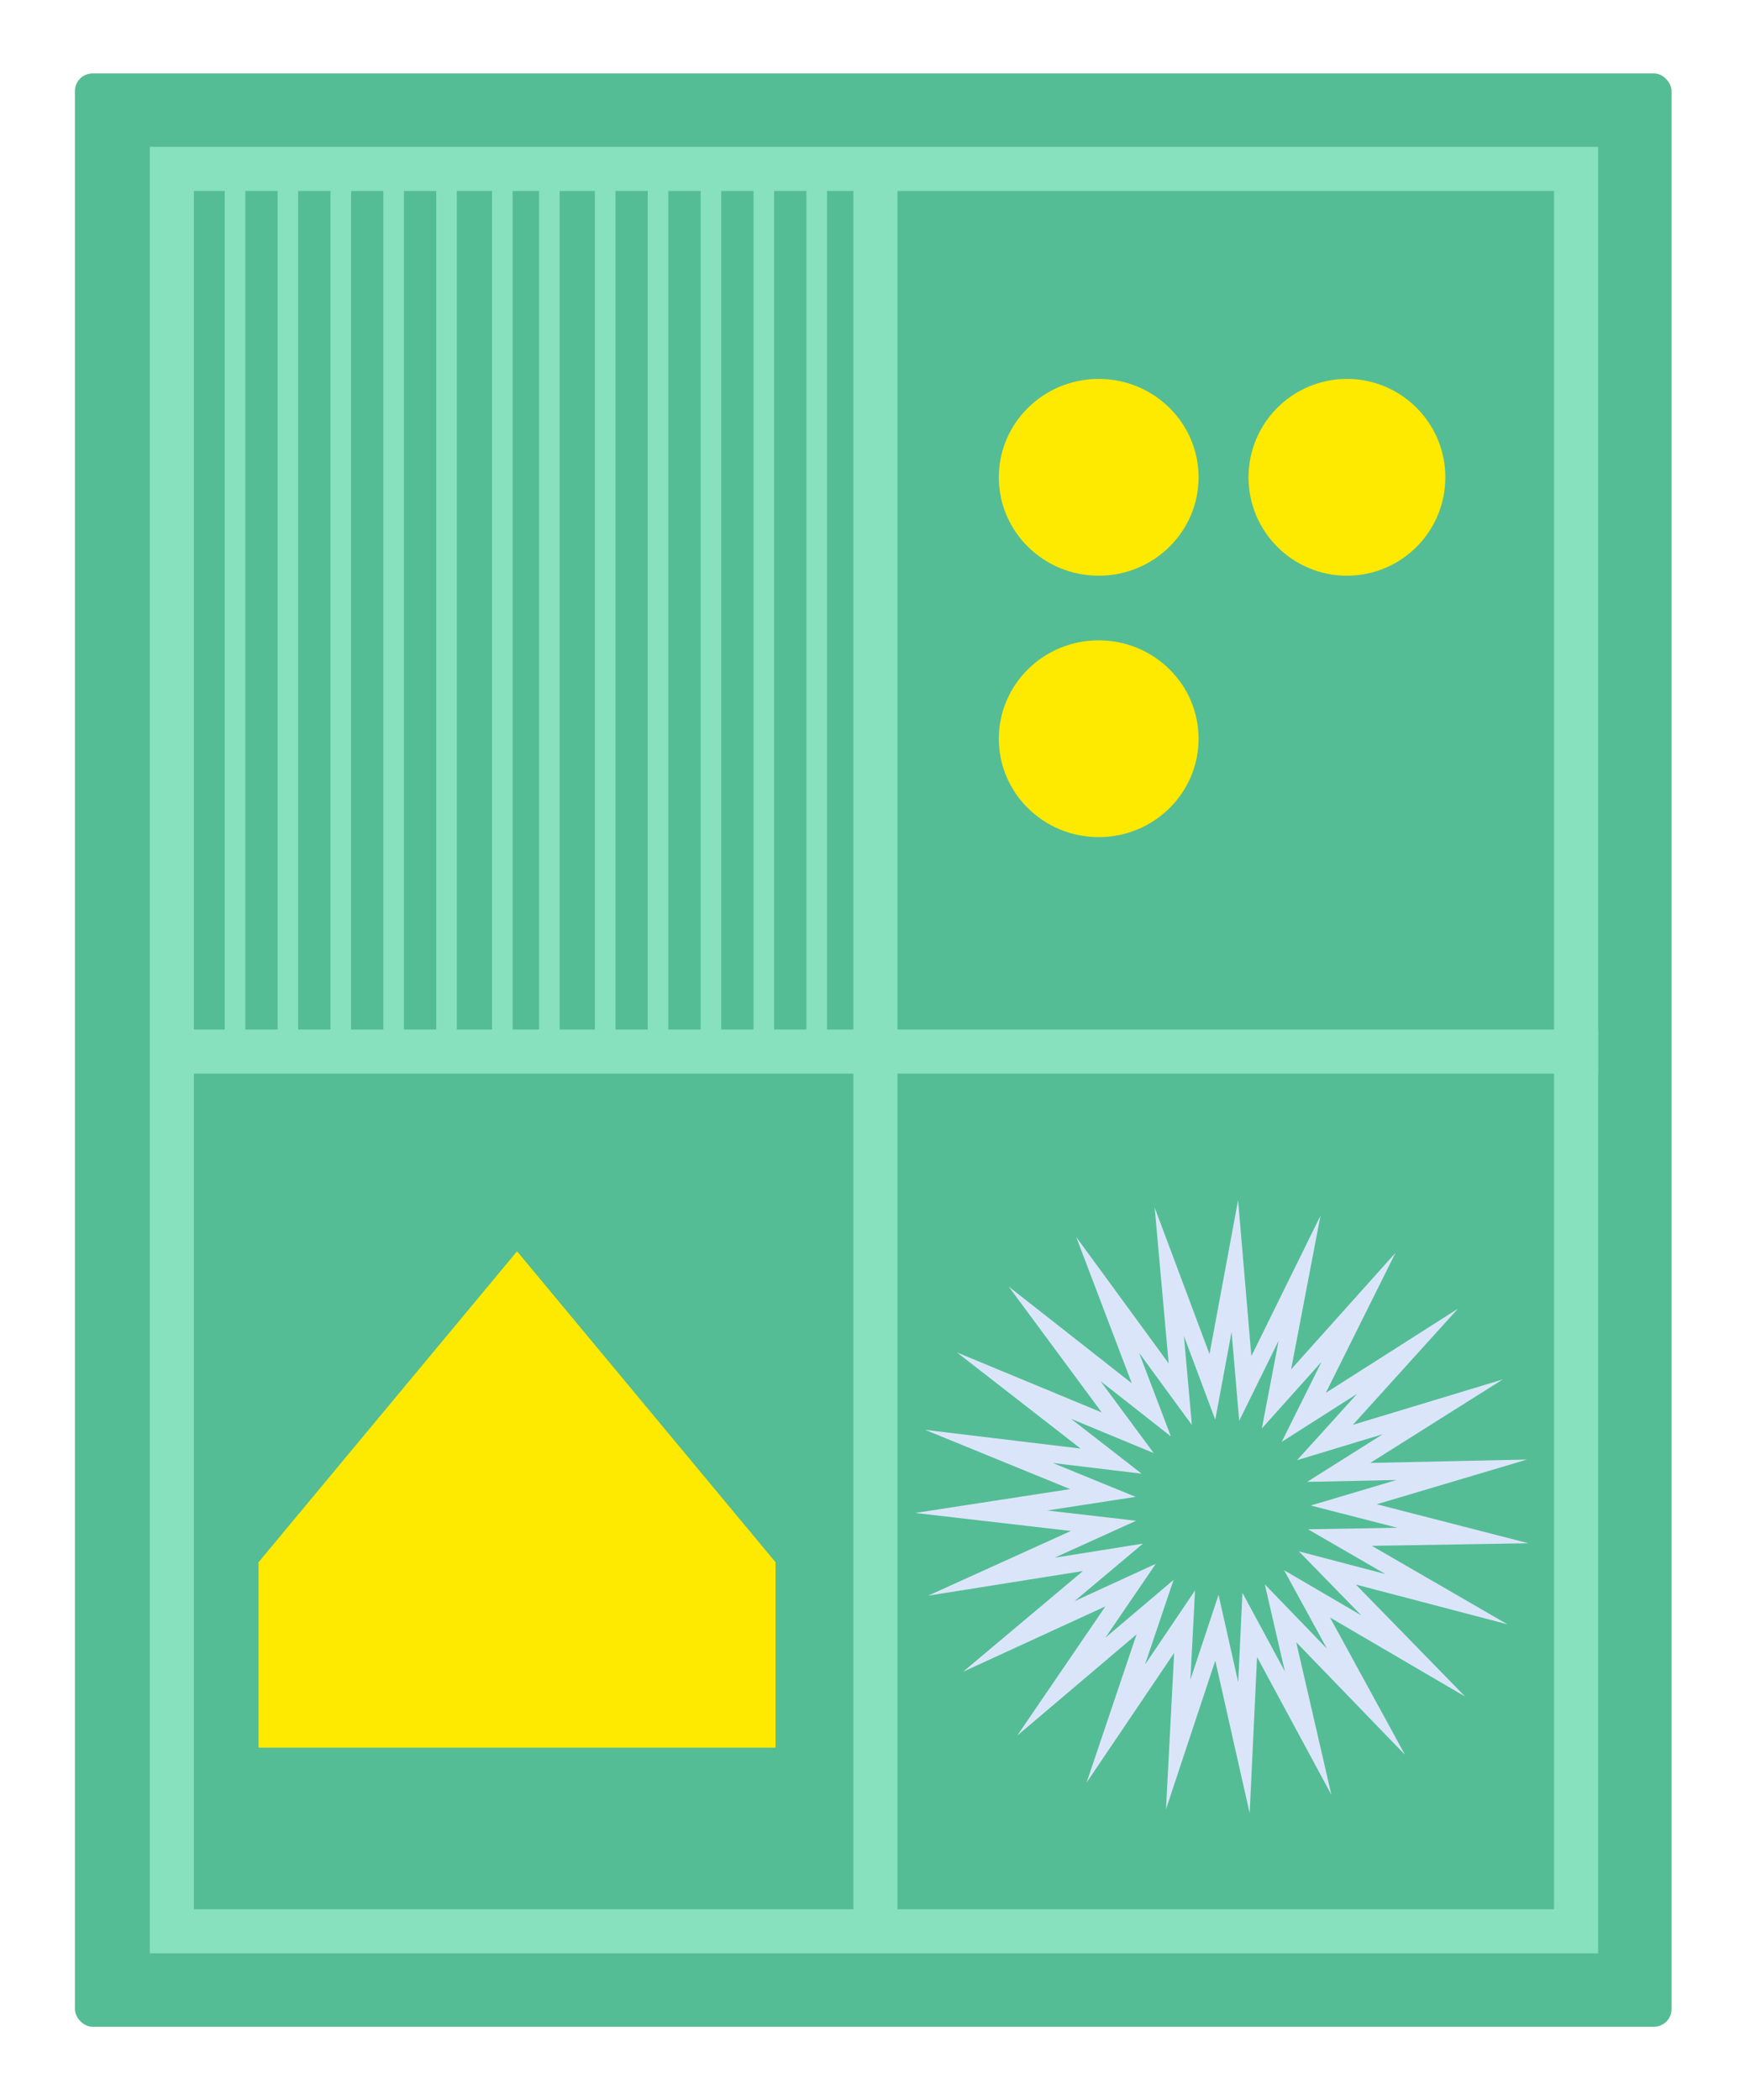 <svg width="594" height="715" viewBox="0 0 594 715" fill="none" xmlns="http://www.w3.org/2000/svg">
<rect width="594" height="715" fill="#F5F5F5"/>
<path d="M-1081 -3653C-1081 -3654.1 -1080.1 -3655 -1079 -3655H6778C6779.1 -3655 6780 -3654.1 6780 -3653V4520C6780 4521.1 6779.1 4522 6778 4522H-1079C-1080.1 4522 -1081 4521.1 -1081 4520V-3653Z" fill="#CBCBCB"/>
<path d="M-1079 -3655V-3654H6778V-3655V-3656H-1079V-3655ZM6780 -3653H6779V4520H6780H6781V-3653H6780ZM6778 4522V4521H-1079V4522V4523H6778V4522ZM-1081 4520H-1080V-3653H-1081H-1082V4520H-1081ZM-1079 4522V4521C-1079.55 4521 -1080 4520.55 -1080 4520H-1081H-1082C-1082 4521.66 -1080.66 4523 -1079 4523V4522ZM6780 4520H6779C6779 4520.55 6778.55 4521 6778 4521V4522V4523C6779.66 4523 6781 4521.66 6781 4520H6780ZM6778 -3655V-3654C6778.55 -3654 6779 -3653.55 6779 -3653H6780H6781C6781 -3654.66 6779.66 -3656 6778 -3656V-3655ZM-1079 -3655V-3656C-1080.66 -3656 -1082 -3654.66 -1082 -3653H-1081H-1080C-1080 -3653.55 -1079.55 -3654 -1079 -3654V-3655Z" fill="white" fill-opacity="0.1"/>
<g clip-path="url(#clip0_0_1)">
<rect width="1440" height="7143" transform="translate(-714 -3128)" fill="white"/>
<rect width="1440" height="1880" transform="translate(-714 -984)" fill="white"/>
<g filter="url(#filter0_d_0_1)">
<g clip-path="url(#clip1_0_1)">
<rect x="-558" y="25" width="543.5" height="261.5" rx="6" fill="#F9F8FE"/>
</g>
</g>
<g filter="url(#filter1_d_0_1)">
<rect x="-558" y="420.5" width="543.5" height="269.5" rx="6" fill="#F9F8FE"/>
</g>
<g filter="url(#filter2_d_0_1)">
<rect x="25.5" y="25" width="543.5" height="665" rx="6" fill="#54BD95"/>
<path d="M80 358V59" stroke="#87E1BF" stroke-width="7" stroke-miterlimit="10"/>
<path d="M98 358V59" stroke="#87E1BF" stroke-width="7" stroke-miterlimit="10"/>
<path d="M116 358V59" stroke="#87E1BF" stroke-width="7" stroke-miterlimit="10"/>
<path d="M134 358V59" stroke="#87E1BF" stroke-width="7" stroke-miterlimit="10"/>
<path d="M152 358V59" stroke="#87E1BF" stroke-width="7" stroke-miterlimit="10"/>
<path d="M171 358V59" stroke="#87E1BF" stroke-width="7" stroke-miterlimit="10"/>
<path d="M187 358V59" stroke="#87E1BF" stroke-width="7" stroke-miterlimit="10"/>
<path d="M206 358V59" stroke="#87E1BF" stroke-width="7" stroke-miterlimit="10"/>
<path d="M224 358V59" stroke="#87E1BF" stroke-width="7" stroke-miterlimit="10"/>
<path d="M242 358V59" stroke="#87E1BF" stroke-width="7" stroke-miterlimit="10"/>
<path d="M260 358V59" stroke="#87E1BF" stroke-width="7" stroke-miterlimit="10"/>
<path d="M278 358V59" stroke="#87E1BF" stroke-width="7" stroke-miterlimit="10"/>
<path d="M536.5 57.5V657.5H58.5V57.5H536.5Z" stroke="#87E1BF" stroke-width="15" stroke-miterlimit="10"/>
<path d="M544 358L58 358" stroke="#87E1BF" stroke-width="15" stroke-miterlimit="10"/>
<path d="M298 657L298 59" stroke="#87E1BF" stroke-width="15" stroke-miterlimit="10"/>
<path d="M264 595H88V531.869L176.006 426L264 531.869V595Z" fill="#FEE900"/>
<path d="M498 522.762L456.103 523.455L492.367 544.436L451.833 533.802L481.076 563.78L444.92 542.619L464.989 579.36L435.89 549.239L445.291 590.042L425.413 553.193L423.439 595L414.242 554.161L401.062 593.901L403.238 552.094L379.808 586.804L393.192 547.136L361.258 574.234L384.855 539.644L346.786 557.136L378.851 530.193L337.468 536.777L375.634 519.476L334 514.661L375.419 508.28L336.631 492.425L378.241 497.444L345.171 471.731L383.875 487.777L358.985 454.096L391.924 479.987L377.045 440.845L401.767 474.647L398.024 432.948L412.699 472.161L420.342 431L423.894 472.711L442.373 435.146L434.515 476.26L462.454 445.063L443.796 482.544L479.127 460.034L451.02 491.099L491.123 478.948L455.684 501.279L497.581 500.383L457.419 512.331L498 522.762Z" stroke="#DBE5FA" stroke-width="6" stroke-miterlimit="10"/>
<path d="M374 285C392.778 285 408 270.002 408 251.5C408 232.998 392.778 218 374 218C355.222 218 340 232.998 340 251.5C340 270.002 355.222 285 374 285Z" fill="#FEE900"/>
<path d="M458.5 285C477.002 285 492 270.002 492 251.5C492 232.998 477.002 218 458.5 218C439.998 218 425 232.998 425 251.5C425 270.002 439.998 285 458.5 285Z" fill="#54BD95"/>
<path d="M374 196C392.778 196 408 181.002 408 162.5C408 143.998 392.778 129 374 129C355.222 129 340 143.998 340 162.5C340 181.002 355.222 196 374 196Z" fill="#FEE900"/>
<path d="M458.5 196C477.002 196 492 181.002 492 162.5C492 143.998 477.002 129 458.5 129C439.998 129 425 143.998 425 162.5C425 181.002 439.998 196 458.5 196Z" fill="#FEE900"/>
</g>
</g>
<defs>
<filter id="filter0_d_0_1" x="-583" y="0" width="593.5" height="311.5" filterUnits="userSpaceOnUse" color-interpolation-filters="sRGB">
<feFlood flood-opacity="0" result="BackgroundImageFix"/>
<feColorMatrix in="SourceAlpha" type="matrix" values="0 0 0 0 0 0 0 0 0 0 0 0 0 0 0 0 0 0 127 0" result="hardAlpha"/>
<feOffset/>
<feGaussianBlur stdDeviation="12.5"/>
<feComposite in2="hardAlpha" operator="out"/>
<feColorMatrix type="matrix" values="0 0 0 0 0.184 0 0 0 0 0.223 0 0 0 0 0.404 0 0 0 0.15 0"/>
<feBlend mode="normal" in2="BackgroundImageFix" result="effect1_dropShadow_0_1"/>
<feBlend mode="normal" in="SourceGraphic" in2="effect1_dropShadow_0_1" result="shape"/>
</filter>
<filter id="filter1_d_0_1" x="-583" y="395.5" width="593.5" height="319.5" filterUnits="userSpaceOnUse" color-interpolation-filters="sRGB">
<feFlood flood-opacity="0" result="BackgroundImageFix"/>
<feColorMatrix in="SourceAlpha" type="matrix" values="0 0 0 0 0 0 0 0 0 0 0 0 0 0 0 0 0 0 127 0" result="hardAlpha"/>
<feOffset/>
<feGaussianBlur stdDeviation="12.5"/>
<feComposite in2="hardAlpha" operator="out"/>
<feColorMatrix type="matrix" values="0 0 0 0 0.184 0 0 0 0 0.223 0 0 0 0 0.404 0 0 0 0.15 0"/>
<feBlend mode="normal" in2="BackgroundImageFix" result="effect1_dropShadow_0_1"/>
<feBlend mode="normal" in="SourceGraphic" in2="effect1_dropShadow_0_1" result="shape"/>
</filter>
<filter id="filter2_d_0_1" x="0.5" y="0" width="593.5" height="715" filterUnits="userSpaceOnUse" color-interpolation-filters="sRGB">
<feFlood flood-opacity="0" result="BackgroundImageFix"/>
<feColorMatrix in="SourceAlpha" type="matrix" values="0 0 0 0 0 0 0 0 0 0 0 0 0 0 0 0 0 0 127 0" result="hardAlpha"/>
<feOffset/>
<feGaussianBlur stdDeviation="12.5"/>
<feComposite in2="hardAlpha" operator="out"/>
<feColorMatrix type="matrix" values="0 0 0 0 0.184 0 0 0 0 0.223 0 0 0 0 0.404 0 0 0 0.15 0"/>
<feBlend mode="normal" in2="BackgroundImageFix" result="effect1_dropShadow_0_1"/>
<feBlend mode="normal" in="SourceGraphic" in2="effect1_dropShadow_0_1" result="shape"/>
</filter>
<clipPath id="clip0_0_1">
<rect width="1440" height="7143" fill="white" transform="translate(-714 -3128)"/>
</clipPath>
<clipPath id="clip1_0_1">
<rect x="-558" y="25" width="543.5" height="261.5" rx="6" fill="white"/>
</clipPath>
</defs>
</svg>
